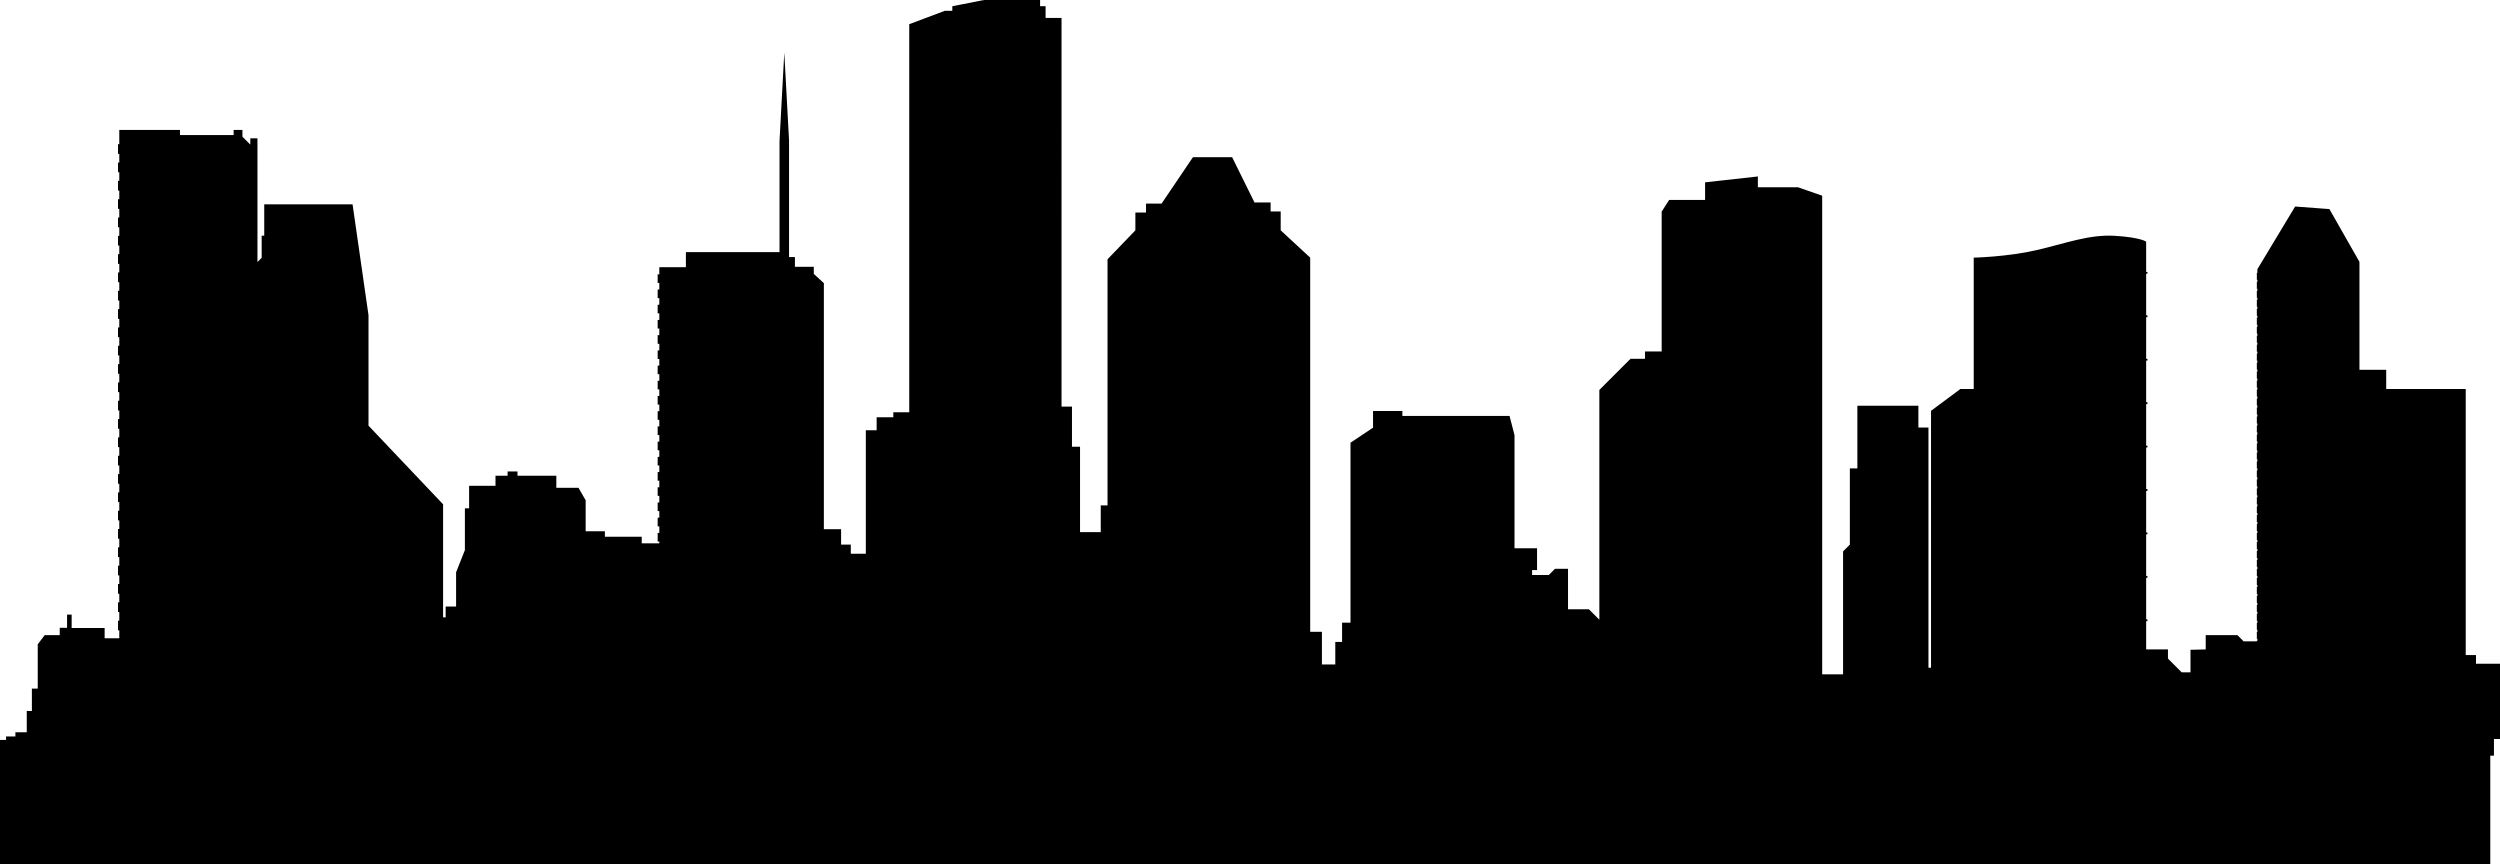 <?xml version="1.0" encoding="utf-8"?>
<!-- Generator: Adobe Illustrator 24.0.2, SVG Export Plug-In . SVG Version: 6.00 Build 0)  -->
<svg version="1.1" id="Ñëîé_1" xmlns="http://www.w3.org/2000/svg" xmlns:xlink="http://www.w3.org/1999/xlink" x="0px" y="0px"
	 viewBox="0 0 136.43 47.17" style="enable-background:new 0 0 136.43 47.17;" xml:space="preserve">
<style type="text/css">
	.st0{fill:#FFFFFF;}
	.st1{fill:#ED1C24;}
	.st2{fill:#009444;}
	.st3{fill:#9A6B37;stroke:#000000;stroke-width:0.13;}
	.st4{fill:#C88912;stroke:#000000;stroke-width:0.13;}
	.st5{fill:#CF7418;stroke:#000000;stroke-width:0.13;}
	.st6{fill:#FFFFFF;stroke:#000000;stroke-width:0.13;}
	.st7{fill:#00A886;stroke:#000000;stroke-width:0.13;}
	.st8{fill:#004FA3;stroke:#000000;stroke-width:0.13;}
	.st9{fill:none;stroke:#000000;stroke-width:0.13;}
	.st10{fill:#BC9408;stroke:#000000;stroke-width:0.13;}
	.st11{fill:#009D57;stroke:#000000;stroke-width:0.13;}
	.st12{fill:#CE6E19;stroke:#000000;stroke-width:0.13;}
	.st13{fill:#009A66;stroke:#000000;stroke-width:0.13;}
	.st14{fill:#00AB67;stroke:#000000;stroke-width:0.13;}
	.st15{fill:#EF3E33;stroke:#000000;stroke-width:0.13;}
	.st16{fill:#559534;stroke:#000000;stroke-width:0.13;}
	.st17{stroke:#000000;stroke-width:0.13;}
	.st18{fill:none;stroke:#E4E5E6;stroke-width:0.13;}
</style>
<g>
	<path d="M135.12,36.12v-0.37h-0.56V21.23h-4.34v-1.05h-1.46v-5.89l-1.64-2.88l-1.87-0.14l-2.06,3.42v0.2h-0.03v0.38h0.03v0.11
		h-0.03v0.38h0.03v0.11h-0.03v0.38h0.03v0.11h-0.03v0.38h0.03v0.11h-0.03v0.38h0.03v0.11h-0.03v0.38h0.03v0.11h-0.03v0.38h0.03v0.11
		h-0.03v0.38h0.03v0.11h-0.03v0.38h0.03v0.11h-0.03v0.38h0.03v0.11h-0.03v0.38h0.03v0.11h-0.03v0.38h0.03v0.11h-0.03v0.38h0.03v0.11
		h-0.03v0.38h0.03v0.11h-0.03v0.38h0.03v0.11h-0.03v0.38h0.03v0.11h-0.03v0.38h0.03v0.11h-0.03v0.38h0.03v0.11h-0.03v0.38h0.03v0.11
		h-0.03v0.38h0.03v0.11h-0.03v0.38h0.03v0.11h-0.03v0.38h0.03v0.11h-0.03v0.38h0.03v0.11h-0.03v0.38h0.03v0.11h-0.03v0.38h0.03v0.11
		h-0.03v0.38h0.03v0.11h-0.03V28h0.03v0.11h-0.03v0.38h0.03v0.11h-0.03v0.38h0.03v0.11h-0.03v0.38h0.03v0.11h-0.03v0.38h0.03v0.11
		h-0.03v0.38h0.03v0.11h-0.03v0.38h0.03v0.11h-0.03v0.38h0.03v0.11h-0.03v0.38h0.03v0.11h-0.03v0.38h0.03v0.11h-0.03v0.38h0.03v0.11
		h-0.03v0.38h0.03v0.11h-0.03v0.38h0.03v0.11h-0.03v0.38h0.03v0.11h-0.03v0.38h0.03v0.11h-0.03V35h-0.72l-0.34-0.34h-1.73v0.78
		l-0.83,0.02v1.23h-0.48l-0.75-0.75v-0.5c0,0-0.82,0-1.19,0v-1.54h0.07v-0.1h-0.07v-2.27h0.07v-0.1h-0.07v-2.27h0.07v-0.1h-0.07
		v-2.27h0.07v-0.1h-0.07v-2.27h0.07v-0.1h-0.07v-2.27h0.07v-0.1h-0.07v-2.27h0.07v-0.1h-0.07v-2.27h0.07v-0.1h-0.07v-2.27h0.07v-0.1
		h-0.07v-1.65c0,0-0.27-0.23-1.69-0.32c-1.42-0.09-2.69,0.41-4.29,0.78c-1.6,0.37-3.43,0.41-3.43,0.41v7.17h-0.73l-1.6,1.19v14.02
		h-0.14V23.33h-0.55v-1.19h-3.33v3.42h-0.41v4.16l-0.37,0.37v6.71h-1.14V10.68l-1.32-0.46h-2.19V9.63l-2.88,0.32v0.96h-1.96
		l-0.41,0.64v7.63h-0.91v0.4h-0.79l-1.7,1.7v12.54l-0.57-0.57h-1.14v-2.21h-0.71l-0.34,0.34h-0.91v-0.27h0.27v-1.19h-1.23v-6.17
		l-0.27-1.05h-5.85v-0.27h-1.6v0.91l-1.23,0.82v9.82h-0.46v1.05h-0.37v1.23h-0.73v-1.78H71.5V14.06l-1.61-1.49v-1.03h-0.55v-0.49
		h-0.88l-1.22-2.47H65.1l-1.71,2.53h-0.85v0.49h-0.58v0.97l-1.52,1.58v13.43h-0.37v1.46h-1.13v-4.66H58.5v-2.19h-0.57V0.98h-0.87
		V0.34h-0.3V0H53.7l-1.73,0.34v0.25h-0.41l-1.94,0.73v21.18h-0.87v0.27h-0.91v0.71h-0.59v6.74h-0.82v-0.5h-0.53v-0.84h-0.94V15.45
		l-0.55-0.5v-0.39h-1.03v-0.53h-0.32V7.67L42.8,2.87L42.54,7.7v6.06h-5.11v0.82h-1.45v0.39h-0.09v0.47h0.09v0.36h-0.09v0.47h0.09
		v0.36h-0.09v0.47h0.09v0.36h-0.09v0.47h0.09v0.36h-0.09v0.47h0.09v0.36h-0.09v0.47h0.09v0.36h-0.09v0.47h0.09v0.36h-0.09v0.47h0.09
		v0.36h-0.09v0.47h0.09v0.36h-0.09v0.47h0.09v0.36h-0.09v0.47h0.09v0.36h-0.09v0.47h0.09v0.36h-0.09v0.47h0.09v0.36h-0.09v0.47h0.09
		v0.36h-0.09v0.47h0.09v0.36h-0.09v0.47h0.09v0.36h-0.09v0.47h0.09v0.36h-0.09v0.47h0.09v0.1h-0.96v-0.36h-2.01v-0.3h-1.05V27.3
		l-0.39-0.68h-1.21v-0.66h-2.12v-0.23H27.7v0.23h-0.66v0.55H25.6v1.23h-0.23v2.28l-0.48,1.21v1.87h-0.57v0.59h-0.14v-6.17
		l-4.07-4.29v-6.03l-0.87-6.05h-4.82v1.71h-0.14v1.21l-0.23,0.23V7.55h-0.39v0.34l-0.43-0.43V7.09h-0.48v0.28H9.82V7.09H6.51v0.78
		H6.44V8.4h0.07v0.47H6.44V9.4h0.07v0.47H6.44v0.53h0.07v0.47H6.44v0.53h0.07v0.47H6.44v0.53h0.07v0.47H6.44v0.53h0.07v0.47H6.44
		v0.53h0.07v0.47H6.44v0.53h0.07v0.47H6.44v0.53h0.07v0.47H6.44v0.53h0.07v0.47H6.44v0.53h0.07v0.47H6.44v0.53h0.07v0.47H6.44v0.53
		h0.07v0.47H6.44v0.53h0.07v0.47H6.44v0.53h0.07v0.47H6.44v0.53h0.07v0.47H6.44v0.53h0.07v0.47H6.44v0.53h0.07v0.47H6.44v0.53h0.07
		v0.47H6.44v0.53h0.07v0.47H6.44v0.53h0.07v0.47H6.44v0.53h0.07v0.47H6.44v0.53h0.07v0.47H6.44v0.53h0.07v0.47H6.44v0.53h0.07v0.47
		H6.44v0.53h0.07v0.47H6.44v0.53h0.07v0.43H5.71v-0.56h-1.8v-0.73H3.66v0.72h-0.4v0.4H2.44l-0.38,0.5v2.42H1.74v1.22H1.46v1.16H0.84
		v0.23H0.33v0.19H0v6.89h135.9v-6.03h0.2v-0.91h0.33v-4.11H135.12z"/>
</g>
</svg>
